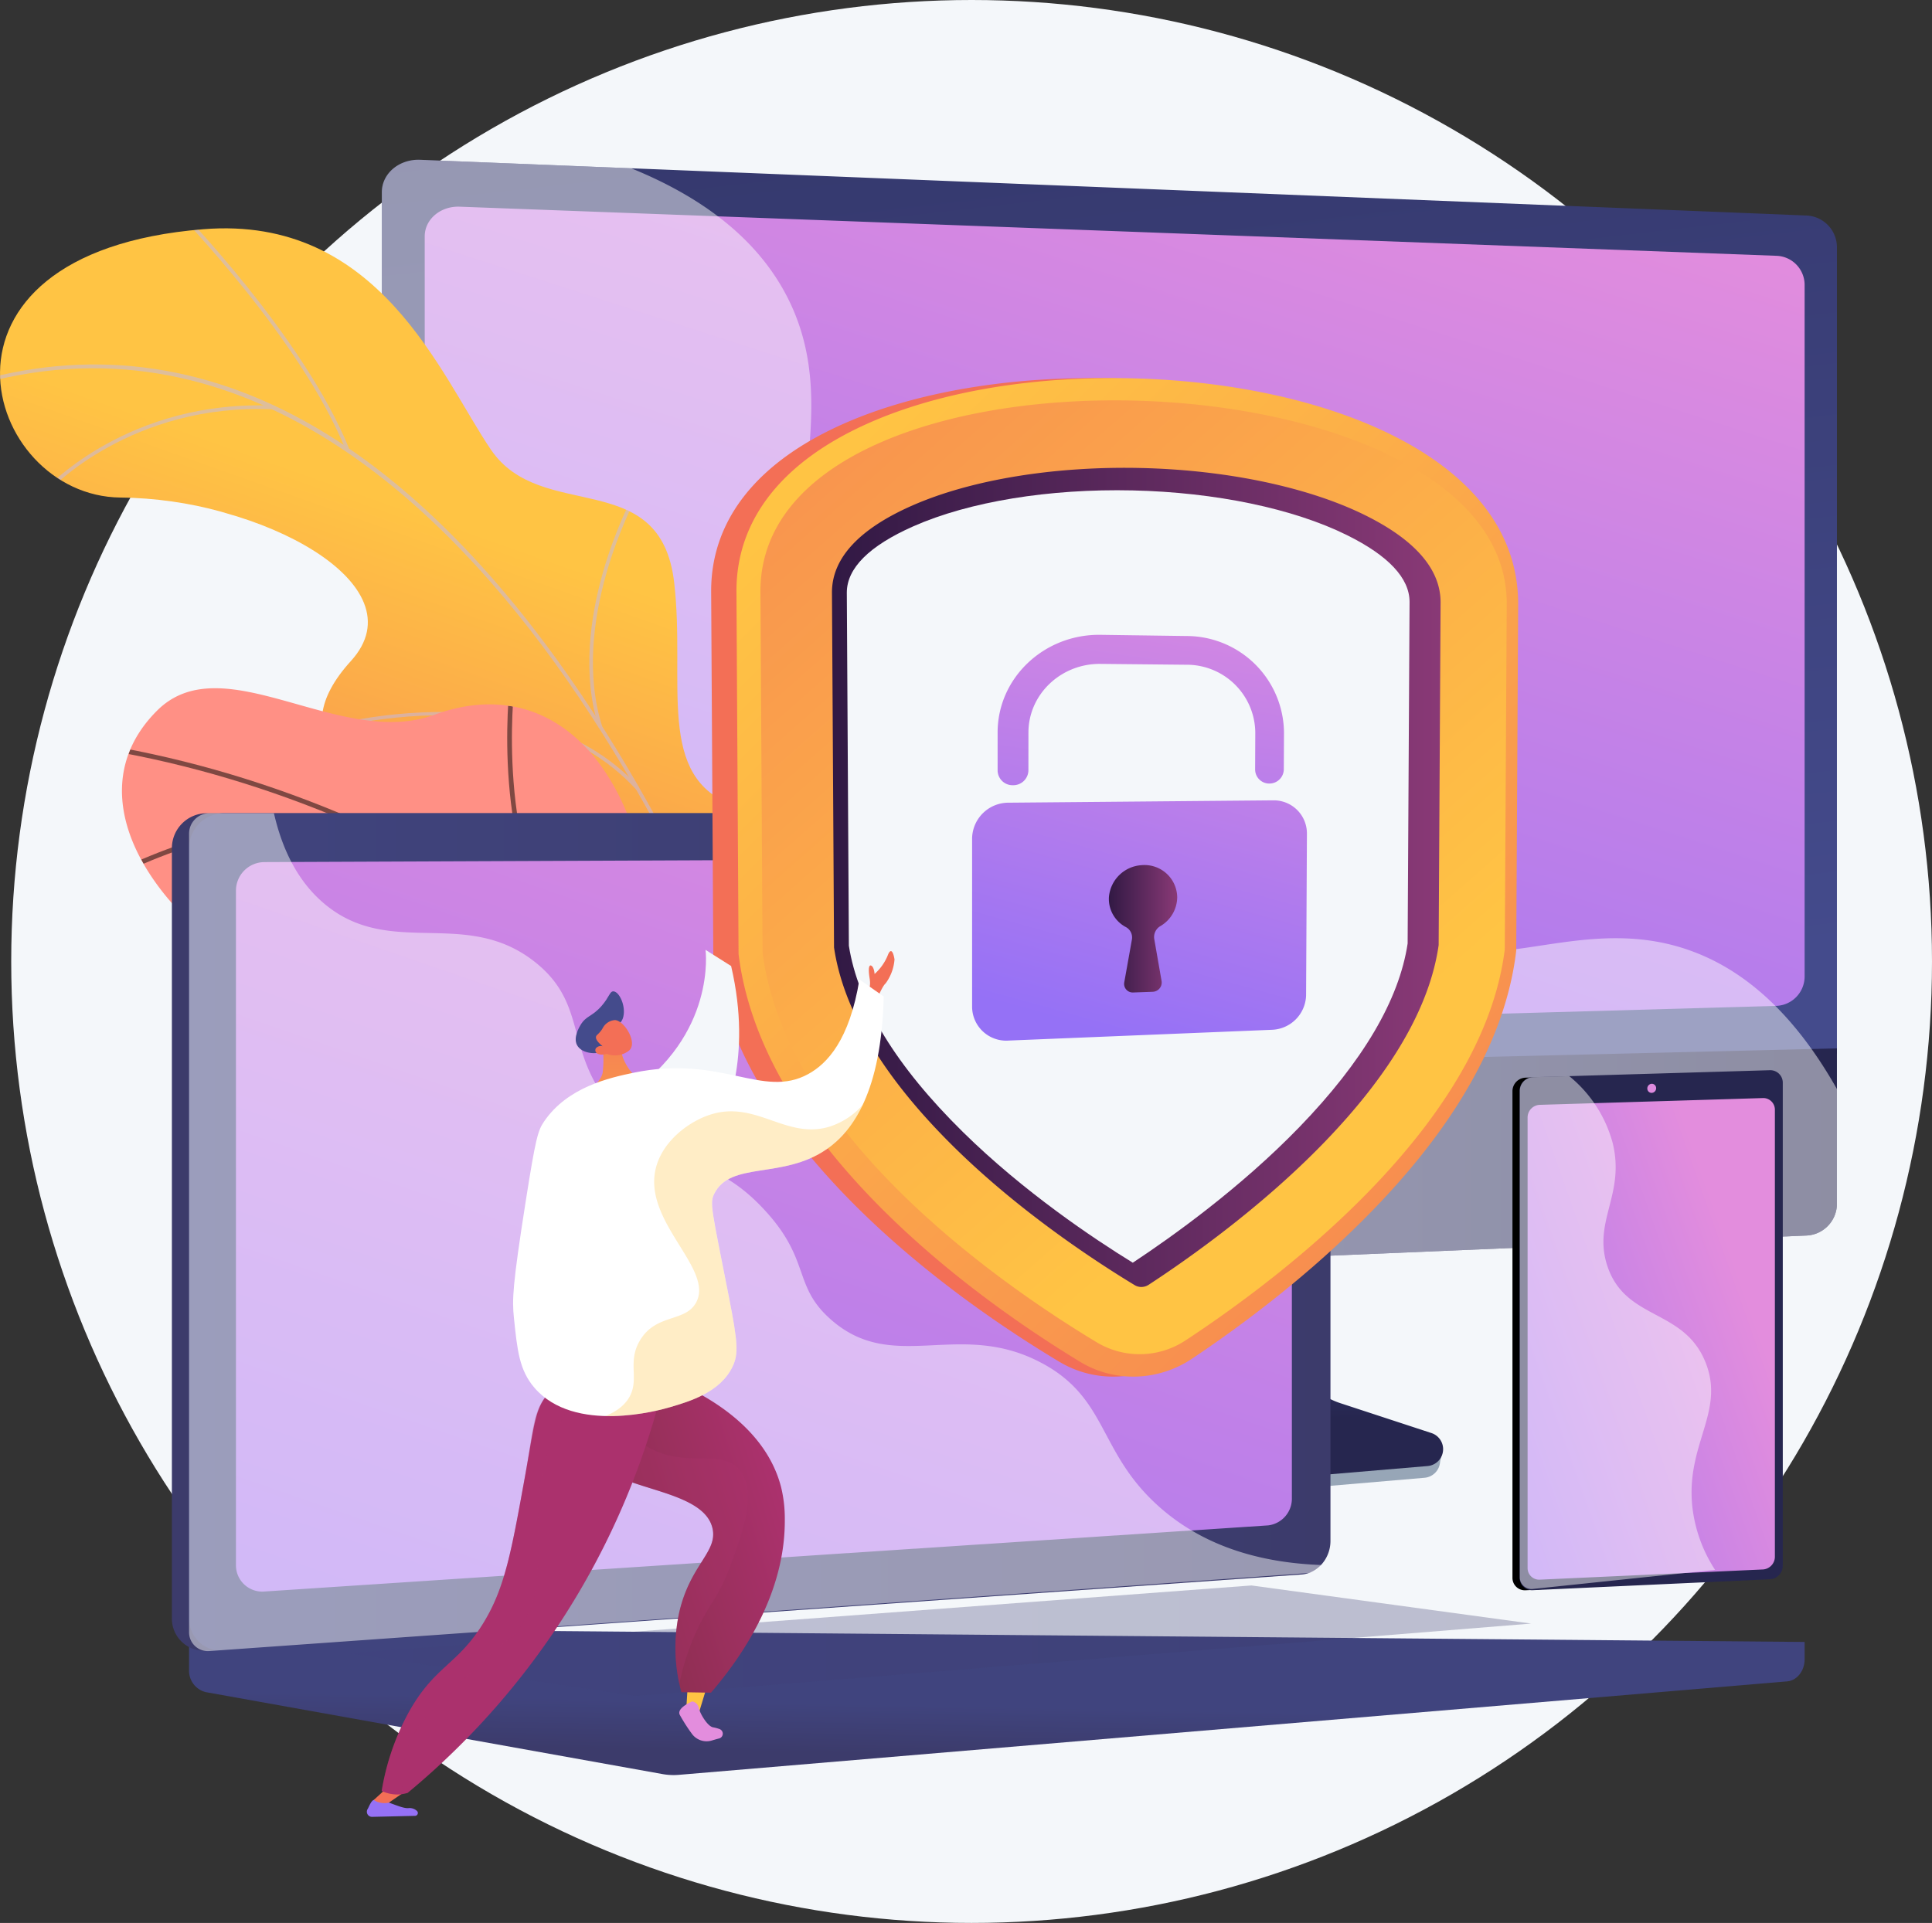 <svg xmlns="http://www.w3.org/2000/svg" xmlns:xlink="http://www.w3.org/1999/xlink" width="414.754" height="412.913" viewBox="0 0 414.754 412.913">
  <rect x="0" y="0" width="414.754" height="412.913" fill="#333333" stroke="none"/>
  <defs>
    <linearGradient id="linear-gradient" x1="0.491" y1="0.225" x2="0.5" y2="0.781" gradientUnits="objectBoundingBox">
      <stop offset="0" stop-color="#444b8c"/>
      <stop offset="1" stop-color="#26264f"/>
    </linearGradient>
    <linearGradient id="linear-gradient-2" x1="0.57" y1="0.933" x2="0.212" y2="-1.046" xlink:href="#linear-gradient"/>
    <linearGradient id="linear-gradient-3" x1="0.788" y1="-0.071" x2="0.143" y2="1.16" gradientUnits="objectBoundingBox">
      <stop offset="0" stop-color="#e38ddd"/>
      <stop offset="1" stop-color="#9571f6"/>
    </linearGradient>
    <linearGradient id="linear-gradient-4" x1="0" y1="0.5" x2="1" y2="0.5" xlink:href="#linear-gradient"/>
    <clipPath id="clip-path">
      <path id="Trazado_3315" data-name="Trazado 3315" d="M176.8,499.3l-31.928,17.882s-15.183-13.012-13.833-28.953c2.756-32.524-25.921-32.667-37.923-34.524-18.1-2.8-32.829-13.162-17.78-29.693s-19.606-34.794-49.489-35.1c-29.244-.3-45.578-52.463,17.775-57.616,37.835-3.078,51,31.492,61.8,47.367s36.393,3.357,39.317,28.5c2.5,21.48-4.178,41.9,13.049,47.98S183.615,474.037,176.8,499.3Z" transform="translate(-0.004 -331.101)" fill="none"/>
    </clipPath>
    <linearGradient id="linear-gradient-5" x1="0.563" y1="0.345" x2="0.295" y2="1.036" gradientUnits="objectBoundingBox">
      <stop offset="0" stop-color="#ffc444"/>
      <stop offset="1" stop-color="#f36f56"/>
    </linearGradient>
    <linearGradient id="linear-gradient-6" x1="1.593" y1="-0.183" x2="2.137" y2="1.069" gradientUnits="objectBoundingBox">
      <stop offset="0" stop-color="#ff9085"/>
      <stop offset="1" stop-color="#fb6fbb"/>
    </linearGradient>
    <clipPath id="clip-path-2">
      <path id="Trazado_3322" data-name="Trazado 3322" d="M328.023,1154.073l44.9-13.587c.692-7.148.485-19.885-9.784-19.932-14.276-.066-21.381-23.054-20.183-32.275,1.482-11.414,4.385-38.065-17.685-38.516-18.373-.375-30.3,3.137-37.845-18.158s-23.323-31.325-42.573-24.268c-20.257,7.427-45.279-15.087-59.5-.916-24.774,24.693,15.962,64.534,55.884,67.808s23.151,22.244,27.391,40.239c5.788,24.568,36.959,9.791,48.386,16.752,8.959,5.457,10.724,16.1,11,22.854Z" transform="translate(-177.801 -1001.631)" fill="none"/>
    </clipPath>
    <linearGradient id="linear-gradient-7" x1="0.422" y1="0.517" x2="0.352" y2="0.841" gradientUnits="objectBoundingBox">
      <stop offset="0" stop-color="#40447e"/>
      <stop offset="1" stop-color="#3c3b6b"/>
    </linearGradient>
    <linearGradient id="linear-gradient-8" x1="0.48" y1="0.467" x2="0.372" y2="0.528" xlink:href="#linear-gradient-7"/>
    <linearGradient id="linear-gradient-9" x1="0" y1="0.5" x2="1" y2="0.5" xlink:href="#linear-gradient-7"/>
    <linearGradient id="linear-gradient-10" x1="0.86" y1="-0.265" x2="-0.019" y2="1.502" xlink:href="#linear-gradient-3"/>
    <linearGradient id="linear-gradient-13" x1="-9.57" y1="2.935" x2="-6.323" y2="2.996" xlink:href="#linear-gradient"/>
    <linearGradient id="linear-gradient-14" x1="0.802" y1="0.288" x2="-0.351" y2="1.084" xlink:href="#linear-gradient-3"/>
    <linearGradient id="linear-gradient-15" x1="1.087" y1="-0.027" x2="0.798" y2="0.192" xlink:href="#linear-gradient-5"/>
    <linearGradient id="linear-gradient-16" x1="0.201" y1="0.023" x2="1.194" y2="1.294" xlink:href="#linear-gradient-5"/>
    <linearGradient id="linear-gradient-17" x1="0.73" y1="0.758" x2="-0.115" y2="-0.571" xlink:href="#linear-gradient-5"/>
    <linearGradient id="linear-gradient-18" y1="0.5" x2="1" y2="0.5" gradientUnits="objectBoundingBox">
      <stop offset="0" stop-color="#311944"/>
      <stop offset="1" stop-color="#893976"/>
    </linearGradient>
    <linearGradient id="linear-gradient-19" x1="1.069" y1="-0.986" x2="0.322" y2="0.94" xlink:href="#linear-gradient-3"/>
    <linearGradient id="linear-gradient-21" x1="0.909" y1="-0.734" x2="0.034" y2="2.341" xlink:href="#linear-gradient-3"/>
    <linearGradient id="linear-gradient-22" x1="-154.685" y1="-21.401" x2="-155.966" y2="-18.261" gradientUnits="objectBoundingBox">
      <stop offset="0" stop-color="#f36f56"/>
      <stop offset="1" stop-color="#ffc444"/>
    </linearGradient>
    <linearGradient id="linear-gradient-23" x1="-16.068" y1="6.183" x2="-14.862" y2="6.183" xlink:href="#linear-gradient-22"/>
    <linearGradient id="linear-gradient-24" x1="-6.977" y1="1.918" x2="-8.619" y2="8.209" xlink:href="#linear-gradient-3"/>
    <linearGradient id="linear-gradient-25" x1="0.923" y1="0.274" x2="-0.277" y2="0.87" gradientUnits="objectBoundingBox">
      <stop offset="0" stop-color="#ab316d"/>
      <stop offset="1" stop-color="#792d3d"/>
    </linearGradient>
    <linearGradient id="linear-gradient-26" x1="5.516" y1="-22.196" x2="4.274" y2="-9.3" xlink:href="#linear-gradient-3"/>
    <linearGradient id="linear-gradient-27" x1="5.316" y1="-5.778" x2="6.284" y2="-5.778" xlink:href="#linear-gradient-22"/>
    <linearGradient id="linear-gradient-28" x1="-0.433" y1="1.606" x2="-2.136" y2="1.086" xlink:href="#linear-gradient-25"/>
    <linearGradient id="linear-gradient-29" x1="-1.377" y1="0.888" x2="-2.272" y2="1.505" xlink:href="#linear-gradient-25"/>
    <linearGradient id="linear-gradient-30" x1="-1.909" y1="0.869" x2="-3.067" y2="1.48" xlink:href="#linear-gradient-25"/>
    <linearGradient id="linear-gradient-31" x1="-42.969" y1="2.482" x2="-43.086" y2="1.388" xlink:href="#linear-gradient"/>
    <linearGradient id="linear-gradient-32" x1="0.418" y1="-0.915" x2="0.616" y2="3.155" xlink:href="#linear-gradient-22"/>
    <linearGradient id="linear-gradient-33" x1="52.668" y1="14.377" x2="54.12" y2="15.963" xlink:href="#linear-gradient-22"/>
    <linearGradient id="linear-gradient-34" x1="-83.693" y1="-12.202" x2="-84.467" y2="-8.899" xlink:href="#linear-gradient-22"/>
    <linearGradient id="linear-gradient-35" x1="-8.602" y1="0.009" x2="-8.334" y2="1.163" xlink:href="#linear-gradient-22"/>
  </defs>
  <g id="Recurso_1-7TRC" data-name="Recurso 1-7TRC" transform="translate(-0.004 0.464)" style="mix-blend-mode: normal;isolation: isolate">
    <g id="b" transform="translate(0.004 -0.464)">
      <g id="c">
        <g id="Grupo_1761" data-name="Grupo 1761">
          <ellipse id="Elipse_228" data-name="Elipse 228" cx="206.173" cy="206.457" rx="206.173" ry="206.457" transform="translate(2.408)" fill="#f4f7fa"/>
          <g id="Grupo_1745" data-name="Grupo 1745" transform="translate(81.97 34.307)">
            <path id="Trazado_3301" data-name="Trazado 3301" d="M1407.81,1767.178a15.842,15.842,0,0,1-10.5-11.925l-7.806-38.633-66.773,2.371-8.218,40.248c-1.15,5.636,3.457,11.292,8.762,13.367l27.936,10.931a36.332,36.332,0,0,0,16.332,2.368l59.039-5.05a3.66,3.66,0,0,0,3.311-3.245c.2-1.741,1.409-3.7-.236-4.24l-21.848-6.19Z" transform="translate(-1202.727 -1497.838)" fill="#97a6b7"/>
            <path id="Trazado_3302" data-name="Trazado 3302" d="M1421.514,1754.912a15.7,15.7,0,0,1-10.491-11.775l-7.8-38.147-65.145,2.343-8.209,39.741a11.625,11.625,0,0,0,7.193,13.2l27.908,10.793a36.677,36.677,0,0,0,16.316,2.339l58.98-4.987a3.638,3.638,0,0,0,.828-7.083Z" transform="translate(-1215.769 -1487.921)" fill="url(#linear-gradient)"/>
            <path id="Trazado_3303" data-name="Trazado 3303" d="M868.952,423.069V249.84a6.83,6.83,0,0,0-6.514-6.72L564.825,231.156c-4.529-.183-8.245,2.947-8.245,6.955V429.556l312.373-6.486Z" transform="translate(-556.577 -231.148)" fill="url(#linear-gradient-2)"/>
            <path id="Trazado_3304" data-name="Trazado 3304" d="M909.314,310.074,626.579,299.526c-4.119-.153-7.5,2.711-7.5,6.368V472.6c0,3.732,3.451,6.688,7.656,6.569l282.453-8.033a6.319,6.319,0,0,0,6.122-6.227V316.226a6.258,6.258,0,0,0-6-6.153Z" transform="translate(-609.872 -289.45)" fill="url(#linear-gradient-3)"/>
            <path id="Trazado_3305" data-name="Trazado 3305" d="M556.562,1534.3v38.234c0,4.007,3.716,7.13,8.245,6.938l297.613-12.582a6.846,6.846,0,0,0,6.514-6.734V1526.7l-312.373,7.6Z" transform="translate(-556.56 -1335.89)" fill="url(#linear-gradient-4)"/>
            <g id="Grupo_1744" data-name="Grupo 1744" transform="translate(0.003 0)" opacity="0.48" style="mix-blend-mode: soft-light;isolation: isolate">
              <path id="Trazado_3306" data-name="Trazado 3306" d="M836.716,400.7c-24.443-8.257-44.666,8.584-62.235-4.675-19.808-14.949-3.8-43.666-22.12-60.584-25.453-23.5-76.34,12.946-98.443-9.211-15.195-15.233,2.729-39.622-10.137-65.276-6.542-13.045-18.8-21.938-33.682-27.982l-45.274-1.82c-4.529-.183-8.245,2.947-8.245,6.955V467.79c0,4.007,3.716,7.13,8.245,6.938l297.613-12.582a6.847,6.847,0,0,0,6.516-6.734v-24.72c-10.481-18.529-22.051-26.547-32.235-29.988Z" transform="translate(-556.58 -231.148)" fill="#fff"/>
            </g>
          </g>
          <g id="Grupo_1747" data-name="Grupo 1747" transform="translate(0 49.028)" clip-path="url(#clip-path)">
            <path id="Trazado_3307" data-name="Trazado 3307" d="M176.787,499.312,144.86,517.193s-15.183-13.012-13.833-28.953c2.756-32.524-25.921-32.667-37.923-34.524-18.1-2.8-30.773-12.42-20.263-29.15,11.891-18.93-17.124-35.337-47.008-35.646-29.244-.3-45.578-52.463,17.775-57.616,37.835-3.078,51,31.492,61.8,47.367s36.393,3.357,39.317,28.5c2.5,21.479-4.178,41.9,13.049,47.98s25.833,18.895,19.014,44.162Z" transform="translate(0.004 -331.11)" fill="url(#linear-gradient-5)"/>
            <g id="Grupo_1746" data-name="Grupo 1746" transform="translate(-9.26 -4.019)" opacity="0.5" style="mix-blend-mode: soft-light;isolation: isolate">
              <path id="Trazado_3308" data-name="Trazado 3308" d="M111.022,679.23l-.73.25c-.155-.452-15.808-45.729-44.857-85.934C38.67,556.5-5.271,516.313-62.628,535.193l-.242-.733c25.533-8.4,50.573-6,74.429,7.131,19.057,10.494,37.4,27.826,54.51,51.513,29.115,40.3,44.8,85.671,44.953,86.124Z" transform="translate(62.87 -496.305)" fill="#beb8f2"/>
              <path id="Trazado_3309" data-name="Trazado 3309" d="M295.107,355.015l-.716.292c-9.7-23.814-35.888-50.687-36.152-50.956l.551-.54c.265.27,26.562,27.251,36.315,51.205Z" transform="translate(-210.947 -303.81)" fill="#beb8f2"/>
              <path id="Trazado_3310" data-name="Trazado 3310" d="M116.769,590.085C86.162,588.656,68.761,607.311,68.59,607.5l-.57-.52c.174-.191,17.8-19.113,48.785-17.666l-.035.772Z" transform="translate(-48.742 -547.197)" fill="#beb8f2"/>
              <path id="Trazado_3311" data-name="Trazado 3311" d="M500.656,1052.94c-25.334-27.558-72.919-11.145-73.37-10.947l-.356-.685c.423-.237,48.737-16.694,74.3,11.108l-.569.523Z" transform="translate(-354.792 -928.381)" fill="#beb8f2"/>
              <path id="Trazado_3312" data-name="Trazado 3312" d="M861.752,772.178l-.738.233c-7.183-22.781,7.087-49.215,7.231-49.481l.677.371C868.781,723.563,854.668,749.716,861.752,772.178Z" transform="translate(-723.221 -661.201)" fill="#beb8f2"/>
              <path id="Trazado_3313" data-name="Trazado 3313" d="M913.934,1427.143c-7.9-11.824-31.044-11.728-31.277-11.726l-.007-.772c.968-.01,23.795-.1,31.926,12.07Z" transform="translate(-743.393 -1251.039)" fill="#beb8f2"/>
              <path id="Trazado_3314" data-name="Trazado 3314" d="M1061.221,1210.342l-.728.259c-3.765-10.594,4.819-29.553,7.639-35.783.4-.881.742-1.641.778-1.788l.754.167a17.892,17.892,0,0,1-.828,1.941c-2.789,6.159-11.276,24.9-7.616,35.206Z" transform="translate(-894.243 -1045.01)" fill="#beb8f2"/>
            </g>
          </g>
          <g id="Grupo_1750" data-name="Grupo 1750" transform="translate(26.186 147.784)">
            <path id="Trazado_3316" data-name="Trazado 3316" d="M325.057,1140.477l.592.071a106.173,106.173,0,0,0,39.055-2.94l8.226-2.756c.361-7.268-.6-14.245-9.79-14.288-14.277-.066-21.381-23.054-20.183-32.275,1.482-11.414,4.385-38.065-17.686-38.516-18.373-.376-30.3,3.137-37.845-18.158s-23.323-31.325-42.573-24.268c-20.257,7.427-45.279-15.087-59.5-.916-24.774,24.693,15.962,64.534,55.884,67.808s23.151,22.244,27.391,40.239c5.788,24.568,36.959,9.791,48.386,16.752a20.708,20.708,0,0,1,8.04,9.248Z" transform="translate(-177.801 -1001.639)" fill="url(#linear-gradient-6)"/>
            <g id="Grupo_1749" data-name="Grupo 1749" clip-path="url(#clip-path-2)">
              <g id="Grupo_1748" data-name="Grupo 1748" transform="translate(-3.919 -0.426)" opacity="0.5" style="mix-blend-mode: soft-light;isolation: isolate">
                <path id="Trazado_3317" data-name="Trazado 3317" d="M325.565,1211.217l.9-.477C291.6,1145.1,225.06,1096.7,152.8,1084.43l-.169,1c71.957,12.22,138.222,60.419,172.936,125.784Z" transform="translate(-152.418 -1071.809)"/>
                <path id="Trazado_3318" data-name="Trazado 3318" d="M1163.688,1377.21l.975-.29c-8.336-27.994,9.131-56.949,9.31-57.238l-.866-.532c-.18.293-17.884,29.625-9.417,58.06Z" transform="translate(-1012.613 -1271.96)"/>
                <path id="Trazado_3319" data-name="Trazado 3319" d="M856.41,1788.244l.72-.717c-20.912-20.964-73.532-9.145-74.06-9.022l.228.991c.523-.121,52.6-11.817,73.112,8.75Z" transform="translate(-690.006 -1660.735)"/>
                <path id="Trazado_3320" data-name="Trazado 3320" d="M751.11,1053.655l.779-.654c-15.11-17.986-11.093-53.783-11.051-54.142l-1.009-.119c-.043.364-4.108,36.6,11.282,54.915Z" transform="translate(-652.693 -998.74)"/>
                <path id="Trazado_3321" data-name="Trazado 3321" d="M208.74,1196.17l.264-.982c-25.855-6.925-57.5,10.576-57.814,10.754l.5.887C152,1206.652,183.288,1189.353,208.74,1196.17Z" transform="translate(-151.19 -1164.873)"/>
              </g>
            </g>
          </g>
          <g id="Grupo_1751" data-name="Grupo 1751" transform="translate(36.901 174.628)">
            <path id="Trazado_3323" data-name="Trazado 3323" d="M622.4,2374.631,275.58,2371.61v8.937a4.74,4.74,0,0,0,3.561,4.856l98.07,17.6a13.475,13.475,0,0,0,3.519.165l237.9-20.066c2.124-.179,3.769-2.247,3.769-4.741v-3.73Z" transform="translate(-271.893 -2196.681)" fill="url(#linear-gradient-7)"/>
            <path id="Trazado_3324" data-name="Trazado 3324" d="M489.412,1347.351,258.055,1363.7a6.89,6.89,0,0,1-7.505-6.944V1191.365a7.493,7.493,0,0,1,7.505-7.475H489.412c3.411,0,6.168,3.025,6.168,6.757V1340.16c0,3.732-2.757,6.952-6.168,7.193Z" transform="translate(-250.55 -1183.89)" fill="url(#linear-gradient-8)"/>
            <path id="Trazado_3325" data-name="Trazado 3325" d="M514.452,1347.351,283.1,1363.7a6.89,6.89,0,0,1-7.505-6.944V1191.365a7.493,7.493,0,0,1,7.505-7.475H514.452c3.411,0,6.168,3.025,6.168,6.757V1340.16c0,3.732-2.757,6.952-6.168,7.193Z" transform="translate(-271.902 -1183.89)" fill="url(#linear-gradient-9)"/>
            <path id="Trazado_3326" data-name="Trazado 3326" d="M565.512,1392.407l-215.486,14.2a5.646,5.646,0,0,1-6.106-5.7v-144.8a6.137,6.137,0,0,1,6.106-6.127l215.486-.893a5.311,5.311,0,0,1,5.09,5.536v131.889A5.781,5.781,0,0,1,565.512,1392.407Z" transform="translate(-330.168 -1239.487)" fill="url(#linear-gradient-10)"/>
            <path id="Trazado_3327" data-name="Trazado 3327" d="M1136.609,1198.5a2.667,2.667,0,1,1-2.661-2.781A2.734,2.734,0,0,1,1136.609,1198.5Z" transform="translate(-1001.565 -1193.977)" fill="#fff"/>
            <path id="Trazado_3328" data-name="Trazado 3328" d="M508.68,2288.431l-233.09,17.21,101.631,18.238a13.475,13.475,0,0,0,3.519.165l241.669-20.383-110.022-15.113a17.642,17.642,0,0,0-3.709-.116Z" transform="translate(-271.902 -2125.712)" fill="url(#linear-gradient-9)"/>
            <path id="Trazado_3329" data-name="Trazado 3329" d="M506.52,2324.311l194.055-14.541,60.057,8.183L568.25,2333.5Z" transform="translate(-468.82 -2143.949)" opacity="0.3" fill="url(#linear-gradient-9)" style="mix-blend-mode: multiply;isolation: isolate"/>
            <path id="Trazado_3330" data-name="Trazado 3330" d="M458.7,1301.99c-17.836-9.6-31.86,2.563-45.394-9.435-8.205-7.274-4.177-12.7-14.273-23.568-11.183-12.039-18.463-7.991-29.7-18.827-14.21-13.7-7.1-24.36-19.344-34.2-14.849-11.933-30.863-.888-45-12.332-6.1-4.935-9.442-12.112-11.189-19.743H279.972a4.391,4.391,0,0,0-4.392,4.388v171.444a4.035,4.035,0,0,0,4.392,4.075l235.791-16.737a3.793,3.793,0,0,0,2.841-1.738c-17.26-.629-27.864-6.416-34.643-12.4-13.26-11.7-10.961-23.241-25.26-30.935Z" transform="translate(-271.894 -1183.89)" fill="#fff" opacity="0.48" style="mix-blend-mode: soft-light;isolation: isolate"/>
          </g>
          <g id="Grupo_1755" data-name="Grupo 1755" transform="translate(324.693 229.805)">
            <g id="Grupo_1753" data-name="Grupo 1753">
              <g id="Grupo_1752" data-name="Grupo 1752">
                <path id="Trazado_3331" data-name="Trazado 3331" d="M2261,1570.492v103.552c0,1.548-1.321,1.9-2.818,1.969l-50.1,3.286-.742.034a2.66,2.66,0,0,1-2.764-2.713V1572.18a2.913,2.913,0,0,1,2.764-2.921l1.006-.029,50.3.839c1.5-.042,2.352-1.125,2.352.423Z" transform="translate(-2204.58 -1567.655)"/>
                <path id="Trazado_3332" data-name="Trazado 3332" d="M2271.416,1561.271V1664.9a2.94,2.94,0,0,1-2.725,2.943l-51.012,2.351a2.663,2.663,0,0,1-2.769-2.714V1562.963a2.918,2.918,0,0,1,2.769-2.923l51.012-1.507a2.684,2.684,0,0,1,2.725,2.737Z" transform="translate(-2213.388 -1558.532)" fill="url(#linear-gradient-13)"/>
                <path id="Trazado_3333" data-name="Trazado 3333" d="M2279.69,1601.714v95.924a2.744,2.744,0,0,1-2.542,2.745l-47.968,2.195a2.483,2.483,0,0,1-2.58-2.532v-96.7a2.723,2.723,0,0,1,2.58-2.728l47.968-1.459A2.5,2.5,0,0,1,2279.69,1601.714Z" transform="translate(-2223.357 -1593.178)" fill="url(#linear-gradient-14)"/>
              </g>
              <path id="Trazado_3334" data-name="Trazado 3334" d="M2403.007,1579.286a1,1,0,0,1-.948,1.006.929.929,0,0,1-.948-.948,1,1,0,0,1,.948-1.006A.93.93,0,0,1,2403.007,1579.286Z" transform="translate(-2372.165 -1575.42)" fill="#de8bdf"/>
            </g>
            <g id="Grupo_1754" data-name="Grupo 1754" transform="translate(1.57 1.277)" opacity="0.48" style="mix-blend-mode: soft-light;isolation: isolate">
              <path id="Trazado_3335" data-name="Trazado 3335" d="M2255.128,1628.7c-4.651-11.693-17.186-8.93-21.092-20.748-3.187-9.645,3.9-15.3,1.127-26.465a27.823,27.823,0,0,0-9.307-14.289l-7.768.228a2.958,2.958,0,0,0-2.849,2.923v104.424a2.522,2.522,0,0,0,2.849,2.541l39.072-4.1A31.209,31.209,0,0,1,2252.32,1660c-1.62-13.651,7.068-20.593,2.807-31.3Z" transform="translate(-2215.24 -1567.2)" fill="#fff"/>
            </g>
          </g>
          <g id="Grupo_1757" data-name="Grupo 1757" transform="translate(152.668 81.187)">
            <path id="Trazado_3336" data-name="Trazado 3336" d="M1123.564,763.855a22.416,22.416,0,0,1-12.195-3.153c-11.13-6.672-27.577-17.69-42.373-32.113-18.776-18.3-29.562-36.907-31.922-55.176l-.037-.286-.458-77.953c0-15.406,10.049-27.911,28.914-36.128,15.587-6.79,36.246-10.154,58.07-9.522,21.571.625,41.53,5.075,56.3,12.491,17.562,8.816,26.776,21.206,26.776,35.894l-.418,74.485-.034.274c-2.156,17.494-12.081,35.577-29.624,53.864-14.071,14.666-29.97,26.29-40.89,33.492a23.212,23.212,0,0,1-12.115,3.835Z" transform="translate(-1036.58 -549.449)" fill="url(#linear-gradient-15)"/>
            <path id="Trazado_3337" data-name="Trazado 3337" d="M1159.277,763.855a21.9,21.9,0,0,1-12.034-3.153c-10.983-6.672-27.212-17.69-41.813-32.113-18.527-18.3-29.172-36.907-31.5-55.176l-.037-.286-.452-77.953c0-15.406,9.915-27.911,28.531-36.128,15.381-6.79,35.767-10.154,57.3-9.522,21.285.625,40.982,5.075,55.56,12.491,17.331,8.816,26.422,21.206,26.422,35.894l-.412,74.485-.034.274c-2.128,17.494-11.922,35.577-29.232,53.864-13.884,14.666-29.574,26.29-40.349,33.492a22.693,22.693,0,0,1-11.955,3.835Z" transform="translate(-1068.011 -549.449)" fill="url(#linear-gradient-16)"/>
            <path id="Trazado_3338" data-name="Trazado 3338" d="M1108.4,622.93l.455,77.558c5.1,39.573,51.612,71.611,71.867,83.784a17.882,17.882,0,0,0,18.983-.511c19.833-13.051,63.792-45.9,68.489-83.952l.417-74.28c0-55.108-160.211-60.147-160.211-2.6Z" transform="translate(-1097.822 -577.151)" fill="url(#linear-gradient-17)"/>
            <path id="Trazado_3339" data-name="Trazado 3339" d="M1279.141,856.174a2.763,2.763,0,0,1-1.5-.4c-8.341-5.05-24.508-15.629-38.572-29.444-15.192-14.923-23.954-29.431-25.963-43.058L1212.66,707c.019-7.318,5.812-13.582,17.168-18.594,12.678-5.6,30.68-8.531,49.313-8.089,18.447.437,35.925,4.152,48.033,10.159,10.71,5.314,16.126,11.581,16.144,18.646l-.415,73.633c-1.875,13.186-10.1,27.4-24.537,42.345-13.576,14.051-29.434,25.188-37.723,30.605a2.875,2.875,0,0,1-1.5.468Z" transform="translate(-1186.727 -661.006)" fill="url(#linear-gradient-18)"/>
            <path id="Trazado_3340" data-name="Trazado 3340" d="M1295.7,878.834c-8.423-5.187-23.4-15.2-36.467-28.065-14.277-14.051-22.538-27.534-24.481-40.009l-.442-75.832c.013-5.233,4.823-10.033,14.26-14.211,12.009-5.317,29.215-8.12,47.13-7.717,17.743.4,34.467,3.9,45.959,9.589,8.93,4.418,13.447,9.237,13.46,14.341l-.414,73.364c-1.822,12.105-9.615,25.343-23.242,39.42-12.651,13.071-27.376,23.581-35.761,29.12Z" transform="translate(-1205.188 -688.879)" fill="#f4f7fa"/>
            <g id="Grupo_1756" data-name="Grupo 1756" transform="translate(56.02 55.127)">
              <path id="Trazado_3341" data-name="Trazado 3341" d="M1481.568,1165.08l-56.717.505a7.813,7.813,0,0,0-7.912,7.589v36.339a7.325,7.325,0,0,0,7.883,7.149l56.516-2.314a7.612,7.612,0,0,0,7.3-7.436l.18-34.714a7.109,7.109,0,0,0-7.251-7.116Z" transform="translate(-1416.94 -1129.536)" fill="url(#linear-gradient-19)"/>
              <path id="Trazado_3342" data-name="Trazado 3342" d="M1630.952,1266.409a7.02,7.02,0,0,0-7.638-6.919,7.5,7.5,0,0,0-7.022,6.851,6.831,6.831,0,0,0,3.657,6.455,2.532,2.532,0,0,1,1.271,2.7l-1.639,9.18a1.845,1.845,0,0,0,1.938,2.153l4.149-.146a2,2,0,0,0,1.935-2.278l-1.586-9.093a2.707,2.707,0,0,1,1.354-2.754,7.253,7.253,0,0,0,3.58-6.155Z" transform="translate(-1586.92 -1210.027)" fill="url(#linear-gradient-18)"/>
              <path id="Trazado_3343" data-name="Trazado 3343" d="M1512.476,955.683a3.026,3.026,0,0,1-3.074-3.022l.034-7.916a14.707,14.707,0,0,0-14.73-14.572l-18.512-.184c-8.478-.084-15.448,6.526-15.456,14.728l-.007,8.165a3.249,3.249,0,0,1-3.3,3.161,3.209,3.209,0,0,1-3.311-3.131l0-8.2c0-11.722,9.987-21.135,22.083-20.965l18.521.258a20.929,20.929,0,0,1,20.874,20.743l-.038,7.884a3.093,3.093,0,0,1-3.088,3.052Z" transform="translate(-1448.644 -923.745)" fill="url(#linear-gradient-21)"/>
            </g>
          </g>
          <g id="Grupo_1760" data-name="Grupo 1760" transform="translate(78.759 197.65)">
            <path id="Trazado_3344" data-name="Trazado 3344" d="M1040.4,1350.374a30.929,30.929,0,0,0,1.67-2.656c.576-1.1-.828-4.137-1.446-6.675s-.938,1.42-1.016,2.317a19.546,19.546,0,0,1-1.015,5.395l1.807,1.62Z" transform="translate(-964.384 -1340.207)" fill="url(#linear-gradient-22)"/>
            <path id="Trazado_3345" data-name="Trazado 3345" d="M1000.656,2444.89l-.426,6.8a2.567,2.567,0,0,0,2.825.311l2.03-6.679-4.429-.433Z" transform="translate(-931.674 -2282.191)" fill="url(#linear-gradient-23)"/>
            <path id="Trazado_3346" data-name="Trazado 3346" d="M992.873,2478.85s-3.332,1.36-2.685,2.832a36.043,36.043,0,0,0,2.588,4.063,3.891,3.891,0,0,0,4.3,1.5c.539-.162,1.091-.32,1.579-.445a1.056,1.056,0,0,0,.085-2.019,8.064,8.064,0,0,0-1.361-.368c-1.219-.188-2.9-3.069-3.094-4.224a1.738,1.738,0,0,0-1.417-1.342Z" transform="translate(-923.04 -2311.149)" fill="url(#linear-gradient-24)"/>
            <path id="Trazado_3347" data-name="Trazado 3347" d="M876.369,2001.58c4.907,1.694,23.054,8.552,27.1,24.286a28.425,28.425,0,0,1,.794,6.991c.1,15.881-9.13,29.321-15.848,37.14l-6.352-.106a36,36,0,0,1-.508-16.937c2.323-10.426,8.349-13.13,7.187-18.246-2.11-9.292-23.687-7.887-25.721-16.207C862.283,2015.495,863.9,2010.395,876.369,2001.58Z" transform="translate(-814.544 -1904.172)" fill="url(#linear-gradient-25)"/>
            <path id="Trazado_3348" data-name="Trazado 3348" d="M535.883,2625.733l9.214-.215a.614.614,0,0,0,.377-1.087,2.331,2.331,0,0,0-1.778-.576c-1.751.182-5.684-2.27-7.467-1.744-.583.173-1.056,1.542-1.3,1.922a1.1,1.1,0,0,0,.953,1.7Z" transform="translate(-534.754 -2433.247)" fill="url(#linear-gradient-26)"/>
            <path id="Trazado_3349" data-name="Trazado 3349" d="M548.554,2599.06l-3.794,3.458a4.223,4.223,0,0,0,3.258.566l3.878-2.668Z" transform="translate(-543.286 -2413.655)" fill="url(#linear-gradient-27)"/>
            <g id="Grupo_1758" data-name="Grupo 1758" transform="translate(48.327 104.773)" opacity="0.3" style="mix-blend-mode: color-burn;isolation: isolate">
              <path id="Trazado_3350" data-name="Trazado 3350" d="M892.657,2085.2c2.545-6.87,5.6-15.344,2.112-20.154-3.527-4.868-11.255-.759-19.008-4.682-2.875-1.455-5.831-4.059-8.289-8.772-4.352,4.493-4.944,7.508-4.443,9.554,2.032,8.321,23.611,6.915,25.721,16.207,1.162,5.116-4.863,7.821-7.187,18.247a35.273,35.273,0,0,0,.077,15.113,52.336,52.336,0,0,1,3.722-11.4c2.781-6.025,4.616-6.871,7.3-14.11Z" transform="translate(-862.879 -2051.59)" fill="url(#linear-gradient-28)"/>
            </g>
            <path id="Trazado_3351" data-name="Trazado 3351" d="M617.832,1985.611a164.3,164.3,0,0,1-55.889,91.92,7.724,7.724,0,0,1-5.563-.427,52.867,52.867,0,0,1,5.2-15.744c5.865-11.288,11.086-10.924,16.976-20.886,4.312-7.295,5.714-15.043,8.52-30.54,2.165-11.967,2.167-14.827,5.133-18.258C598.2,1984.737,609.459,1984.658,617.832,1985.611Z" transform="translate(-553.195 -1890.187)" fill="url(#linear-gradient-29)"/>
            <g id="Grupo_1759" data-name="Grupo 1759" transform="translate(3.184 96.059)" opacity="0.3" style="mix-blend-mode: multiply;isolation: isolate">
              <path id="Trazado_3352" data-name="Trazado 3352" d="M563.815,2070.085c2.093-3.3,5.806-6.742,13.13-13.527,7.57-7.012,7.279-5.744,8.769-7.816,6.67-9.277,3.059-19.191,4.707-31.155.921-6.675,3.868-15.4,12.448-25.167a18.548,18.548,0,0,0-10.675,5.429c-3.442,3.8-3.189,7.516-5.133,18.259-2.8,15.5-4.206,23.245-8.52,30.54-5.89,9.962-11.112,9.6-16.976,20.886a52.841,52.841,0,0,0-5.2,15.744,7.683,7.683,0,0,0,4.523.66c-.483-7.843,1.86-12.177,2.922-13.854Z" transform="translate(-556.37 -1992.42)" fill="url(#linear-gradient-30)"/>
            </g>
            <path id="Trazado_3353" data-name="Trazado 3353" d="M931.117,1383.07s2.454,18.27-16.8,31.151l20.485,4.887s6.557-12.26,1.81-32.567l-5.5-3.471Z" transform="translate(-858.417 -1376.757)" fill="#f4f7fa"/>
            <path id="Trazado_3354" data-name="Trazado 3354" d="M847.716,1452.046c1.006-1.981,1.421-1.969,1.669-3.016.563-2.383-.891-5.41-2.124-5.452-.8-.027-.86,1.208-2.544,3.134-2.06,2.359-3.312,2.049-4.524,4.1-.284.479-1.561,2.635-.775,4.245,1,2.053,4.953,2.379,6.6.8C846.806,1455.1,846.476,1454.488,847.716,1452.046Z" transform="translate(-794.332 -1428.353)" fill="url(#linear-gradient-31)"/>
            <path id="Trazado_3355" data-name="Trazado 3355" d="M839.334,1515.549a23.43,23.43,0,0,1,.2,6.828c-.454,2.767-5.58,5.642-6.563,6.466s2.605,1.719,5.9,1.287,12.305-3.315,13.675-4.922-1.6-.816-4.089-1.119-4.874-4.483-4.946-6.616-4.18-1.925-4.18-1.925Z" transform="translate(-788.912 -1489.719)" fill="url(#linear-gradient-32)"/>
            <path id="Trazado_3356" data-name="Trazado 3356" d="M870.239,1492.706a4.871,4.871,0,0,0,4.753-.679c2-1.6-.973-6.507-3.006-6.57a3.226,3.226,0,0,0-2.252,1.175c-.345.42-.365.7-.943,1.376-.532.623-.766.679-.847.981-.1.379.072,1.01,1.44,2.1a1.391,1.391,0,0,0-1.5.452.871.871,0,0,0-.09.467c.082.741,1.05,1.084,2.443.7Z" transform="translate(-818.743 -1464.063)" fill="url(#linear-gradient-33)"/>
            <path id="Trazado_3357" data-name="Trazado 3357" d="M1260.43,1393.9s1.526-.212,1.05-3.127c-.373-2.284-.09-3.053.449-2.648s.616,1.725.616,1.725a10.8,10.8,0,0,0,2.778-3.877c.81-2.2,1.331-.348,1.5.753a9.969,9.969,0,0,1-1.909,5.149c-.753.636-1.851,3.442-1.851,3.442l-2.635-1.417Z" transform="translate(-1153.552 -1378.358)" fill="url(#linear-gradient-34)"/>
            <path id="Trazado_3358" data-name="Trazado 3358" d="M827.455,1429.918q-2.6-1.825-5.208-3.648c-2.112,12.986-6.913,18.082-10.992,20.311-9.838,5.377-18.619-4.206-37.452-.294-5.19,1.078-14.235,3.085-19.251,10.478-1.318,1.943-1.788,3.414-3.977,17.356-2.8,17.82-2.9,20.93-2.5,24.767.722,7.022,1.159,11.277,4.4,15.043,8.6,10,26.87,4.844,29.162,4.167,4.233-1.253,10.81-3.2,13.423-8.794,1.23-2.632,1.1-5.037-.791-14.66-3.744-19.062-4.223-20.3-3.177-22.384,3.526-7.044,14.7-3.013,24.14-9.564,5.518-3.831,11.74-12.177,12.23-32.776Z" transform="translate(-716.51 -1413.594)" fill="#fff"/>
            <path id="Trazado_3359" data-name="Trazado 3359" d="M887.728,1671.522c1.843-3.779-.633-7.261,2.083-11.8,3.463-5.788,9.691-3.823,12.034-8.1,4.009-7.314-11.769-17.516-8.563-29.162,1.53-5.56,6.875-9.585,11.341-11.109,9.912-3.385,16.4,5.243,25.69,2.547a15.958,15.958,0,0,0,7.288-4.714,23.237,23.237,0,0,1-7.715,9.486c-9.439,6.551-20.614,2.52-24.139,9.564-1.046,2.087-.567,3.321,3.177,22.384,1.89,9.623,2.021,12.028.791,14.66-2.613,5.592-9.192,7.541-13.423,8.794a48.315,48.315,0,0,1-13.921,1.915c2.954-1.2,4.545-2.792,5.358-4.46Z" transform="translate(-831.173 -1569.565)" opacity="0.3" fill="url(#linear-gradient-35)" style="mix-blend-mode: multiply;isolation: isolate"/>
          </g>
        </g>
      </g>
    </g>
  </g>
</svg>
